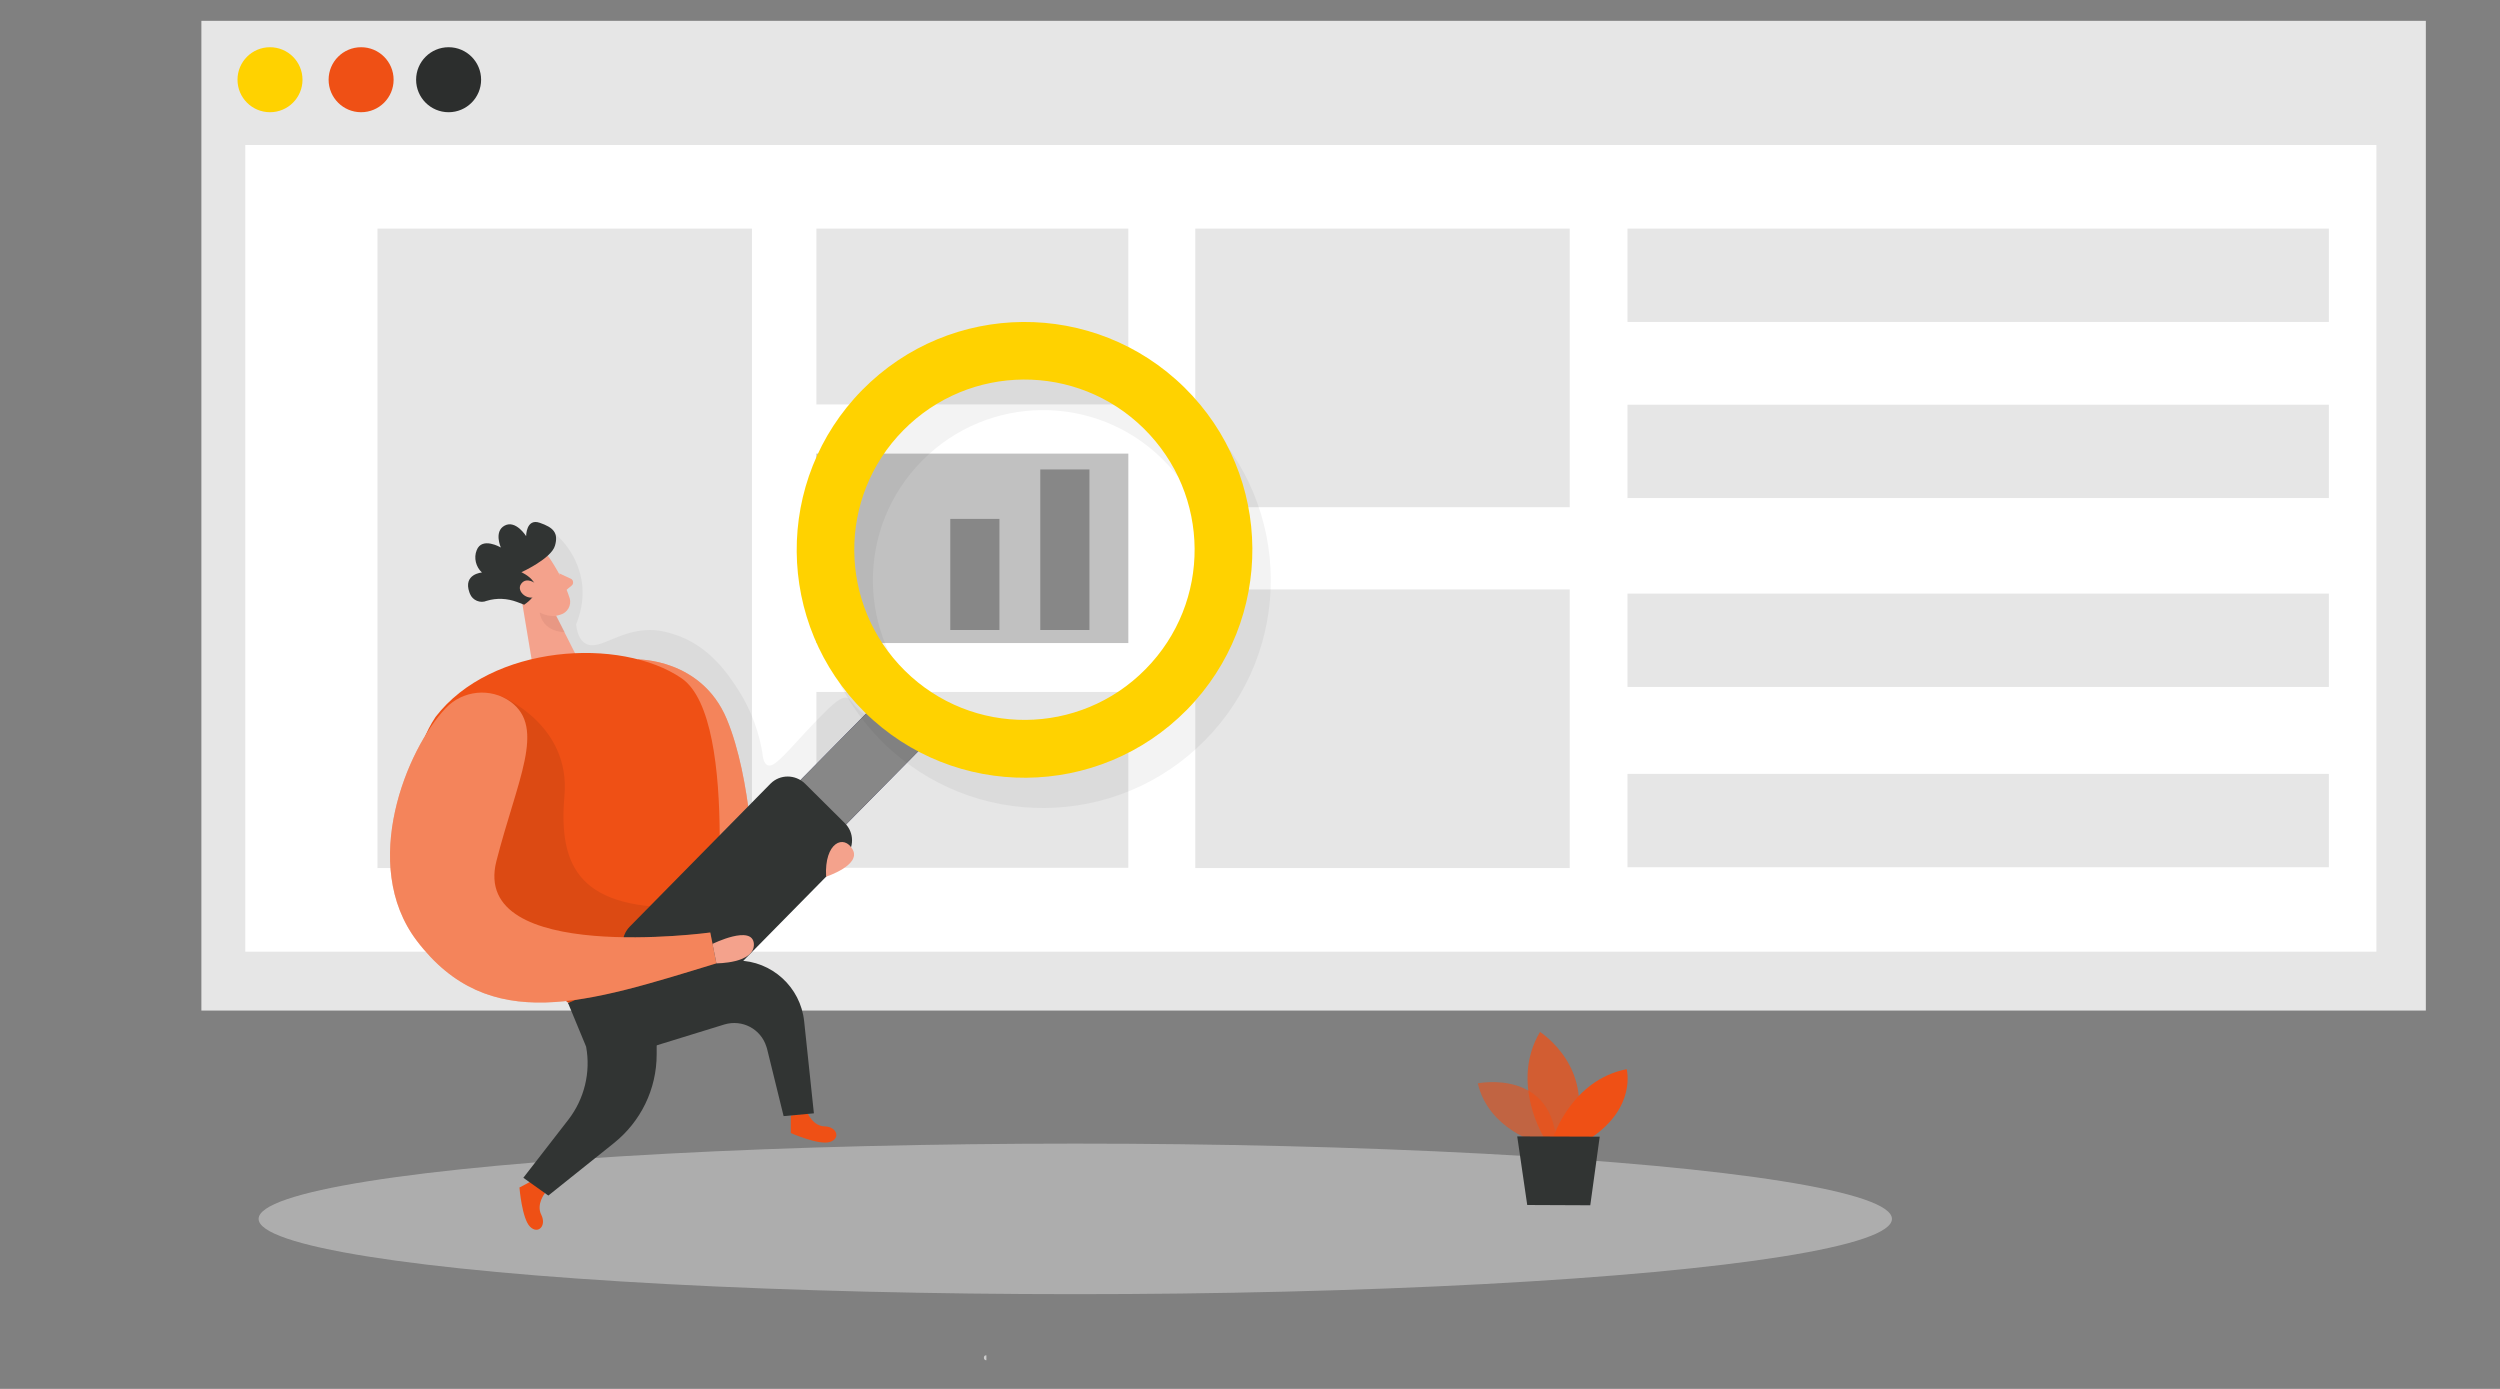 <?xml version="1.0" encoding="utf-8"?>
<!-- Generator: Adobe Illustrator 24.0.2, SVG Export Plug-In . SVG Version: 6.00 Build 0)  -->
<svg version="1.1" id="b2448b99-d97f-419e-8dc3-d5510f0392fe"
	 xmlns="http://www.w3.org/2000/svg" xmlns:xlink="http://www.w3.org/1999/xlink" x="0px" y="0px" viewBox="0 0 900 500"
	 style="enable-background:new 0 0 900 500;" xml:space="preserve">
<rect x="0" y="0" width="900" height="500" fill="#808080" stroke="none"/>
<style type="text/css">
	.st0{fill:#E6E6E6;}
	.st1{fill:#FFFFFF;}
	.st2{fill:#C1C1C1;}
	.st3{fill:#2F2E41;}
	.st4{fill:#CCCCCC;}
	.st5{opacity:0.45;fill:#E6E6E6;enable-background:new    ;}
	.st6{opacity:5.000000e-02;enable-background:new    ;}
	.st7{opacity:0.58;fill:#EF5015;enable-background:new    ;}
	.st8{opacity:0.73;fill:#EF5015;enable-background:new    ;}
	.st9{fill:#EF5015;}
	.st10{fill:#313433;}
	.st11{fill:none;}
	.st12{opacity:0.3;fill:#FFFFFF;enable-background:new    ;}
	.st13{fill:#F4A28C;}
	.st14{opacity:0.31;fill:#CE8172;enable-background:new    ;}
	.st15{opacity:8.000000e-02;enable-background:new    ;}
	.st16{fill:#24285B;}
	.st17{fill:#878787;}
	.st18{fill:#FFD200;}
	.st19{fill:#2C2E2D;}
</style>
<rect x="72.5" y="7.5" class="st0" width="800.8" height="356.3"/>
<rect x="88.3" y="52.2" class="st1" width="767.2" height="290.4"/>
<rect x="135.9" y="82.3" class="st0" width="134.8" height="230.2"/>
<rect x="293.9" y="82.3" class="st0" width="112.3" height="63.3"/>
<rect x="293.9" y="163.3" class="st2" width="112.3" height="68.2"/>
<rect x="293.9" y="249.1" class="st0" width="112.3" height="63.3"/>
<rect x="430.3" y="82.3" class="st0" width="134.8" height="100.3"/>
<rect x="430.3" y="212.2" class="st0" width="134.8" height="100.3"/>
<path class="st3" d="M519,329.2"/>
<path class="st4" d="M355.1,489.7c-0.5,0-0.9-0.3-0.9-0.9s0.3-0.9,0.9-0.9"/>
<ellipse class="st5" cx="387.1" cy="438.8" rx="294" ry="27.1"/>
<path class="st6" d="M198.6,191.1c-2.4,8.2-8.3,32.5,2.7,59.3c16.8,41.2,58.9,52.6,63.8,53.8c16.6-14.9,33.2-29.7,49.8-44.5
	c-3.8-2.2-6.4-4.6-8.1-6.8c-0.8-1-1-1.4-1.6-1.6c-2.5-1-6.3,2.8-15.5,12.6c-8.1,8.8-11.2,12.4-13.3,11.6c-1.4-0.5-1.8-2.8-2-4.8
	c-1.8-10.5-5.9-18.1-8.6-22.3c-3.3-5.1-10.3-16.1-23.3-20.1c-1.6-0.5-3.6-1.1-6.3-1.4c-12.9-1.1-20.3,7.9-25.5,4.7
	c-1.2-0.7-2.8-2.4-3.3-6.8c1-2.5,3.2-8.4,2-15.7C207.6,198.4,200.4,192.5,198.6,191.1z"/>
<path class="st7" d="M553.7,411.4c0,0-17.8-4.8-21.7-21.4c0,0,27.6-5.6,28.4,22.9L553.7,411.4z"/>
<path class="st8" d="M555.9,409.6c0,0-12.4-19.7-1.5-38.1c0,0,21,13.3,11.7,38.2L555.9,409.6z"/>
<path class="st9" d="M559.1,409.6c0,0,6.6-20.8,26.5-24.7c0,0,3.7,13.6-12.9,24.8L559.1,409.6z"/>
<polygon class="st10" points="546.2,409.1 549.8,433.8 572.5,433.9 575.9,409.2 "/>
<line class="st11" x1="486.8" y1="436.1" x2="265.7" y2="436.1"/>
<line class="st11" x1="467" y1="363.9" x2="284" y2="363.9"/>
<path class="st9" d="M196.2,429.5c0,0-3.3,4.1-1.3,7.9c1.9,3.9-1.2,7.1-4.1,4.2c-2.9-2.9-3.8-14.1-3.8-14.1l5.5-2.9L196.2,429.5z"/>
<path class="st9" d="M229.6,237.4c0,0,22.9-0.3,32,21.4s9.9,56.3,9.9,56.3l41.6-27l-46.9,45.5l-18.7-23.9L229.6,237.4z"/>
<path class="st12" d="M229.6,237.4c0,0,22.9-0.3,32,21.4s9.9,56.3,9.9,56.3l41.6-27l-46.9,45.5l-18.7-23.9L229.6,237.4z"/>
<path class="st9" d="M290.7,400.7c0,0,2,4.8,6.3,4.8c4.3,0.2,5.7,4.3,1.8,5.6c-3.9,1.3-14.1-3.2-14.1-3.2v-6.3L290.7,400.7z"/>
<path class="st13" d="M198.1,201.3c2.9,4.4,5.4,9.1,7,14.1c0.7,2.5-0.8,5.2-3.4,5.9l0,0c-3.9,1.3-8.2,0.2-11.1-2.9l-6.6-5.8
	c-2.4-2.7-2.9-6.6-1.2-9.8C185.8,196.8,195.1,196.4,198.1,201.3z"/>
<polygon class="st13" points="187.2,212.3 191.5,238.1 208.9,238.9 198.7,218.7 "/>
<path class="st13" d="M201.3,206.4l4.1,1.9c0.8,0.3,1.1,1.2,0.8,2c-0.1,0.2-0.3,0.4-0.4,0.5l-2.9,2.4L201.3,206.4z"/>
<path class="st14" d="M200.3,221.8c-2.1,0.1-4.1-0.3-6-1.3c0,0,0.5,6.7,9,7.1L200.3,221.8z"/>
<path class="st9" d="M156.8,258.1c20.1-26.2,66.7-28.9,88.6-13.9c21.6,14.9,11.2,102.5,11.2,102.5l-52,14.3
	C204.6,361.1,127.2,302.6,156.8,258.1z"/>
<path class="st10" d="M204.5,361.1l6.5,15.7c1.7,9.2-0.6,18.8-6.4,26.3l-16.2,20.9l9,6.4l23.5-18.8c9.8-7.8,15.5-19.5,15.5-32v-8
	l8.7-20.8L204.5,361.1z"/>
<path class="st15" d="M180.5,250.7c0,0,25,10.1,22.7,35.8c-2.2,25.7,5.4,41.6,45.5,40.1l-6.4,24.1l-37.8,10.5l0,0
	c-12.8-12.4-23.9-26.4-33.3-41.6l-2.4-4.1l11.8-34L180.5,250.7z"/>
<path class="st10" d="M204.5,361.1l24.2,17.6l32.1-9.9c6.4-1.9,13.1,1.6,15.1,8c0.1,0.2,0.1,0.3,0.2,0.6l6,24.4l10.9-1l-3.5-33.1
	c-1.3-12.4-11.7-21.8-24-21.9l0,0c-16.3-0.2-32.5,3-47.4,9.4L204.5,361.1z"/>
<rect x="261.3" y="272.2" transform="matrix(0.702 -0.712 0.712 0.702 -112.178 299.233)" class="st16" width="80.2" height="22.9"/>
<rect x="261.3" y="272.2" transform="matrix(0.702 -0.712 0.712 0.702 -112.178 299.233)" class="st17" width="80.2" height="22.9"/>
<path class="st10" d="M188.7,217.7l-2.6-1c-3.5-1.3-7.3-1.5-10.9-0.4c-2.3,1-5.1-0.2-6-2.5c-0.1-0.2-0.1-0.3-0.2-0.5
	c-2.4-6.7,4.5-7.2,4.5-7.2c-2.2-2-3-5.3-1.9-8c1.9-5,8.7-1,8.7-1s-2.6-5.8,1.4-7.9c4-2.1,7.7,3.8,7.7,3.8s0-6.5,4.9-4.8
	c4.9,1.7,6.8,3.6,5.5,8.2c-1.3,4.7-12.1,9.6-12.1,9.6S198.7,210.8,188.7,217.7z"/>
<path class="st10" d="M289.8,282.1l14.3,14.2c3.5,3.4,3.5,8.9,0.1,12.4l-50.7,51.5c-3.4,3.5-8.9,3.5-12.4,0.1L226.8,346
	c-3.5-3.4-3.5-8.9-0.1-12.4l50.7-51.5C280.8,278.7,286.3,278.7,289.8,282.1z"/>
<path class="st6" d="M433,150.4c-32.3-31.8-84.2-31.4-116,0.9c-31.8,32.3-31.4,84.2,0.9,116c32.3,31.8,84.2,31.4,116-0.9
	S465.3,182.3,433,150.4C433,150.5,433,150.5,433,150.4z M332.5,252.5c-24.1-23.8-24.4-62.5-0.6-86.6s62.5-24.4,86.6-0.6
	c24.1,23.8,24.4,62.5,0.6,86.6C395.4,275.9,356.6,276.3,332.5,252.5L332.5,252.5z"/>
<path class="st9" d="M183.9,252.7c-7.3-5.3-17.4-4.2-23.5,2.3c-13.9,14.6-31.1,56.2-10.4,83.6c26,34.3,61.5,22.4,107.9,8.2
	l-2.2-11.1c0,0-86.5,11.7-77-25.7C186.2,280.7,196.5,262.1,183.9,252.7z"/>
<path class="st12" d="M183.9,252.7c-7.3-5.3-17.4-4.2-23.5,2.3c-13.9,14.6-31.1,56.2-10.4,83.6c26,34.3,61.5,22.4,107.9,8.2
	l-2.2-11.1c0,0-86.5,11.7-77-25.7C186.2,280.7,196.5,262.1,183.9,252.7z"/>
<path class="st13" d="M256.5,339.8c0,0,14.4-7.1,14.9,0c0.3,7.1-13.5,7-13.5,7L256.5,339.8z"/>
<path class="st13" d="M297.4,315.6c0,0,12.6-4.1,9.6-9.7C303.9,300.2,296.7,303.2,297.4,315.6z"/>
<path class="st13" d="M193,210.2c0,0-3.4-2.8-5.4,0c-2,2.8,2.9,6.9,6.4,3.9L193,210.2z"/>
<circle class="st18" cx="97.2" cy="28.7" r="11.7"/>
<ellipse class="st9" cx="130" cy="28.7" rx="11.7" ry="11.7"/>
<circle class="st19" cx="161.5" cy="28.7" r="11.7"/>
<line class="st11" x1="309" y1="226.8" x2="309" y2="204.1"/>
<rect x="342.1" y="186.8" class="st17" width="17.7" height="40"/>
<rect x="374.5" y="169" class="st17" width="17.7" height="57.8"/>
<path class="st18" d="M426.4,139.5c-32.3-31.8-84.2-31.4-116,0.9s-31.4,84.2,0.9,116c32.3,31.8,84.2,31.4,116-0.9
	C459,223.2,458.7,171.3,426.4,139.5L426.4,139.5z M325.8,241.5c-24.1-23.8-24.4-62.5-0.6-86.6c23.8-24.1,62.5-24.4,86.6-0.6
	s24.4,62.5,0.6,86.6C388.7,265,349.9,265.3,325.8,241.5L325.8,241.5z"/>
<path d="M52.7,278.1"/>
<path d="M328.7,299.2"/>
<path d="M219.9,230.5"/>
<rect x="585.9" y="82.3" class="st0" width="252.5" height="33.6"/>
<rect x="585.9" y="145.7" class="st0" width="252.5" height="33.6"/>
<rect x="585.9" y="213.7" class="st0" width="252.5" height="33.6"/>
<rect x="585.9" y="278.6" class="st0" width="252.5" height="33.6"/>
</svg>
